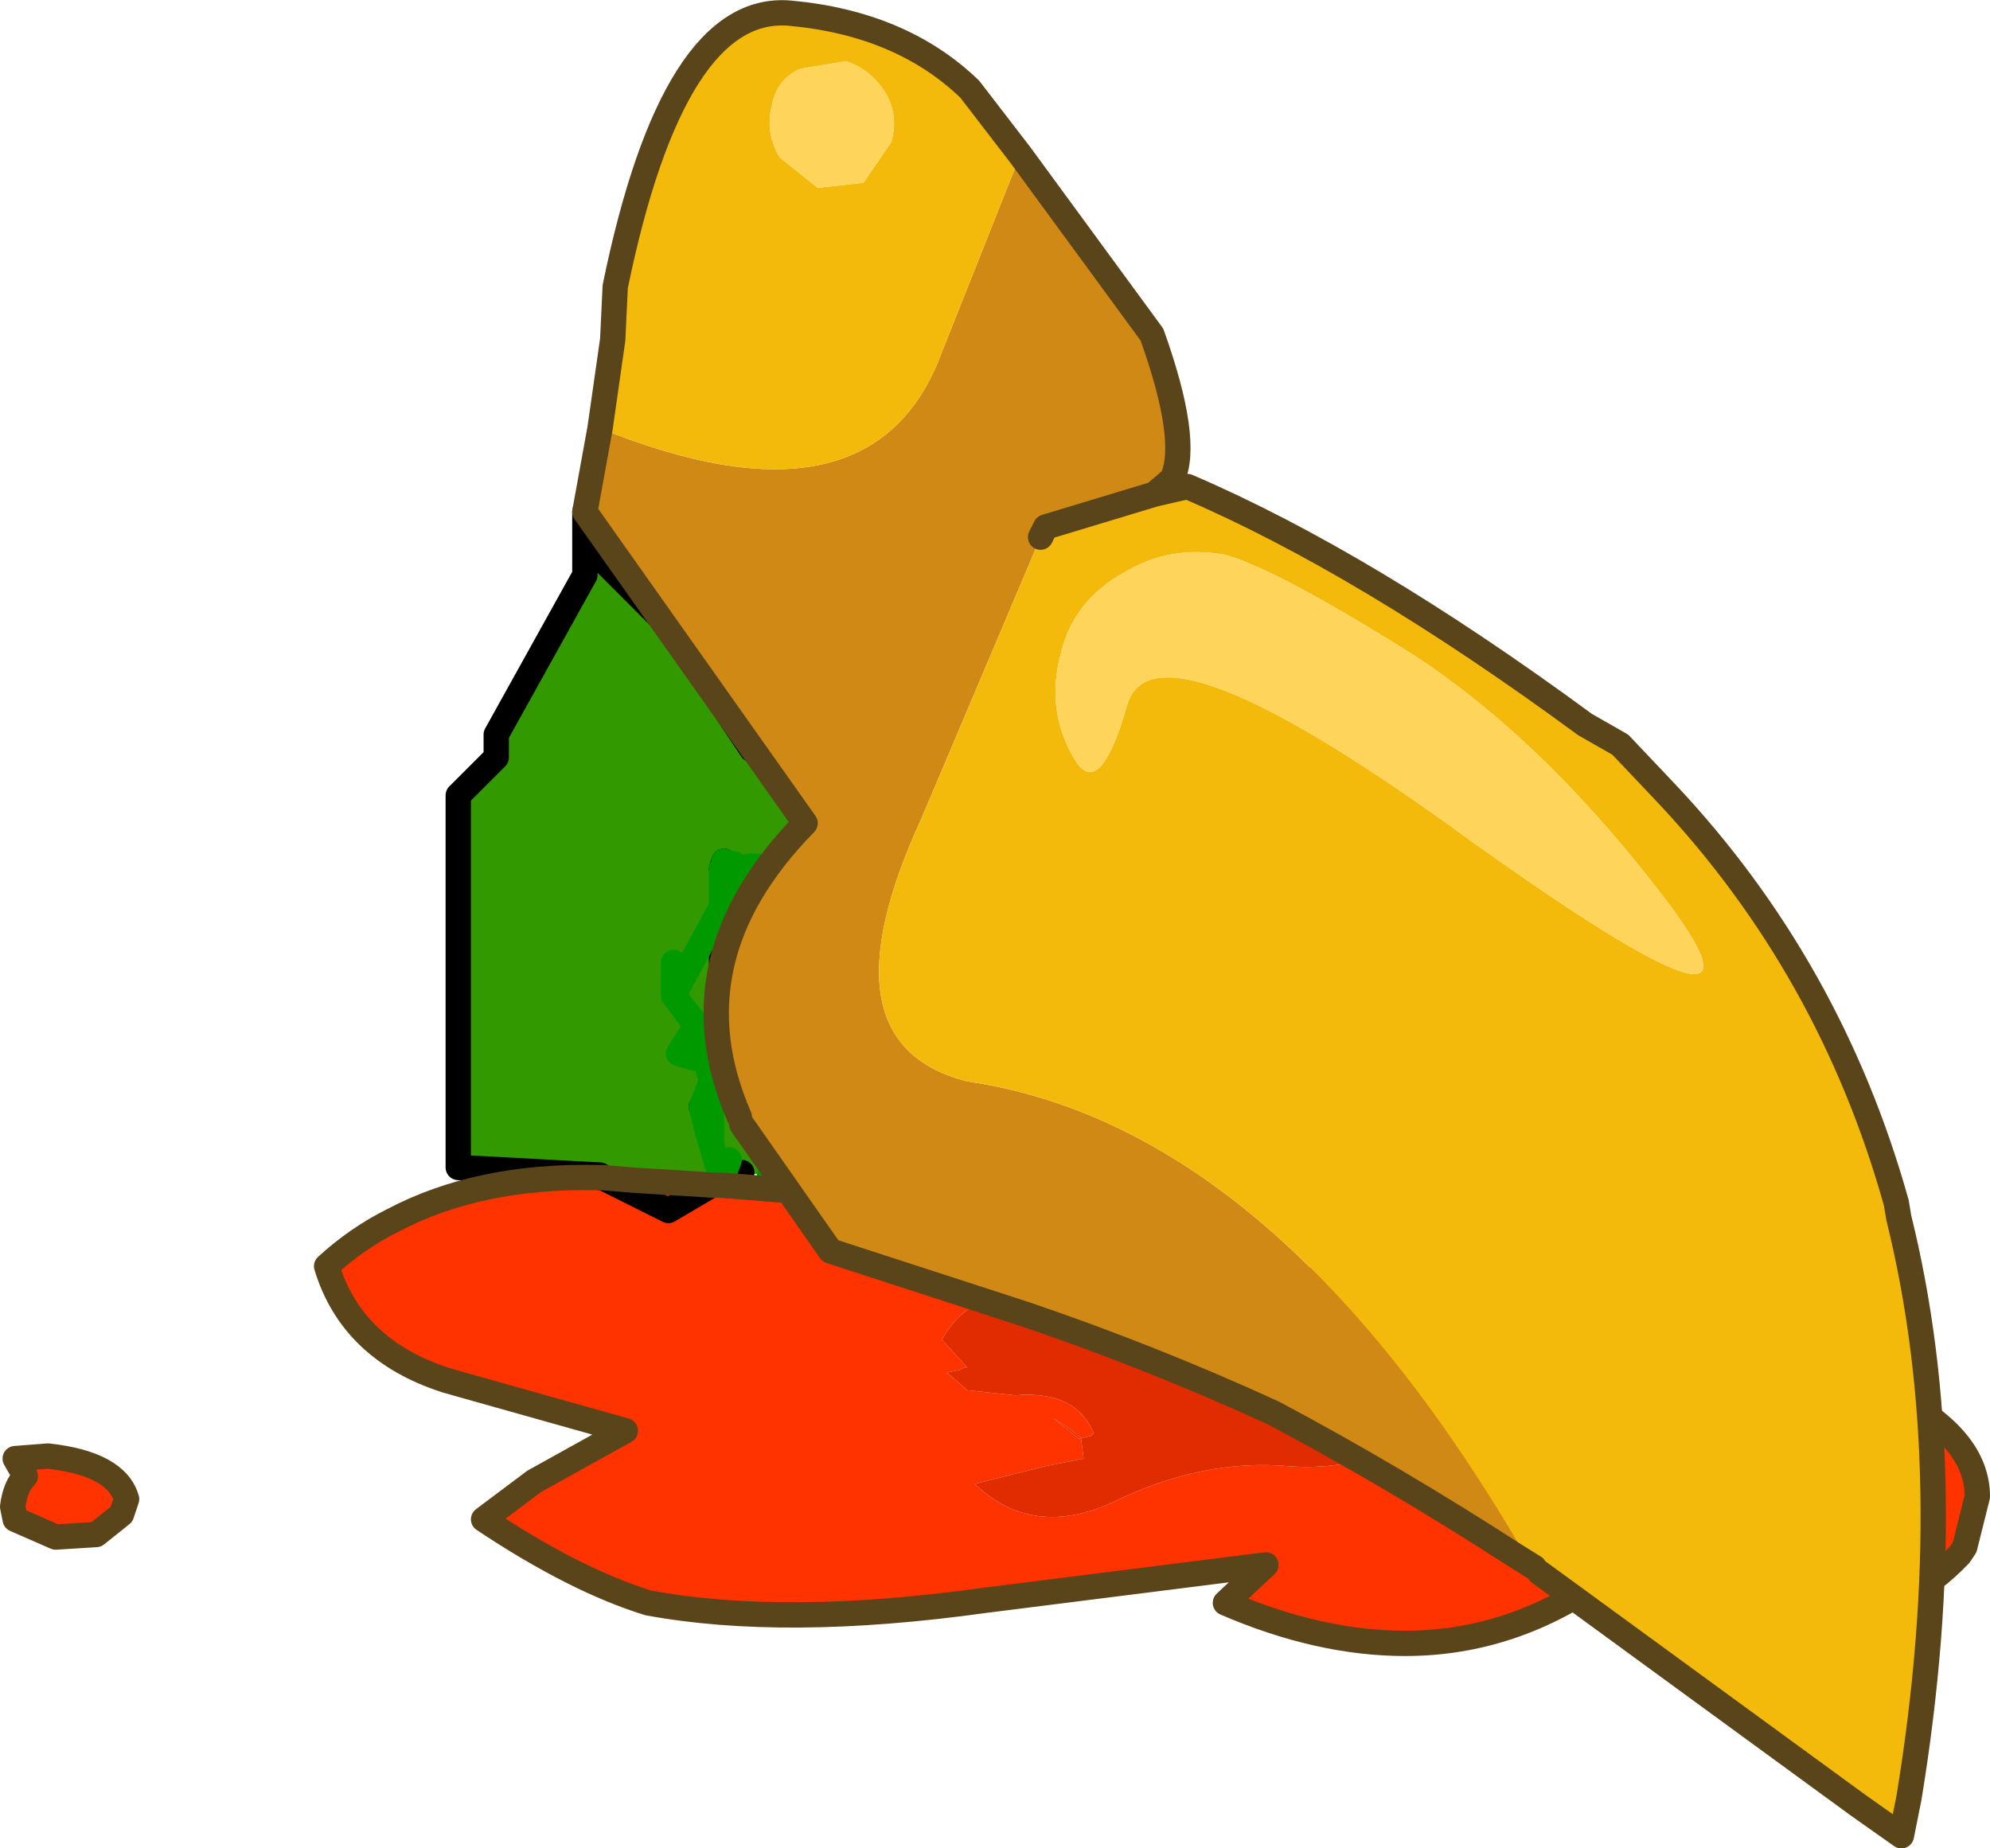 <svg viewBox="0 0 39.3 36.507" xmlns="http://www.w3.org/2000/svg" xmlns:xlink="http://www.w3.org/1999/xlink"><use transform="translate(0 .01)" width="39.3" height="36.5" xlink:href="#a"/><defs><g id="a"><path d="M309.4 242.05h-.05V242l-2.8-.15v-7.35l.75-.75v-.45l1.75-3.15v-.65l1.55 1.55 1.25 1.75v.05l.5.75q1.3.25 1.05 1.45l-.1.3q-.25.6-.85.55h-.15l-.3-.05h-.1l-.1-.05-.05.15v4.25l-.2.2v-.25l.2-.5-.95-1.2.95-1.75-.95 1.75.95 1.2-.2.5v.25l-.15.2-.05.05.2-.5-.1-.4-.55-.15.35-.55-.45-.6v-.65.65l.45.6-.35.55.55.15.1.4-.2.5.1.4.3 1.05-.05.05-.1.05-1.6-.1-.6-.05m2.5-.35q-.85-1.2.75-1.75 2.1 1.1.05 2.05h-.1l-.45-.05-.25-.25m-.25.05-.1-.35.1.35m-.4-2.7.2.7h.1v.4-.4h-.1l-.2-.7m.3 2.35-.1-.35.1.35m-.15-.8.15-.45-.15.45" fill="#390" fill-rule="evenodd" transform="translate(-297.5 -218.8)"/><path d="M313 242.3h.65l7.4 1.15q12.95 2.1 13.25 2.7h.05l.55.2q1.65.85 1.65 2l-.25 1-.1.15q-1.05 1.1-2.2 1.05-1.05 0-2.05-.85l-.15-.85-3.25-.15.4.25.4.4-.1.55q-1.85 1.35-4 1.35-1.7 0-3.55-.8l.8-.75-5.55.7q-3.95.55-6.65.05-1.45-.45-3.25-1.65l1-.75 1.8-1-3.2-.9-.35-.1q-1.85-.6-2.35-2.25.6-.55 1.3-.9 1.7-.9 4.05-.85h.1l.6.05 1.6.1h-.05l-.85.5-1.3-.65 1.3.65.85-.5h.2l1.25.1m21.45 6-.1.05-1.35.15-.05.1-.05.05v.1l.3.4 2.5-.2v-.05q.1-1-.6-1.1l-.8.05v.05l.1.15.05.1v.15m-16.65-3.8q-1.1-.3-1.7.75l.5.55h-.05l-.1.05-.25.05.4.35.95.1q1.2-.1 1.55.75l-.05.05-.2.05-.25-.2-.3-.2.5.4h.05l.05.4-.75.15-1.4.35q1.15 1.1 2.75.35 1.75-.85 3.45-.7 1.25.1 2.5-.5l1.7.2.35.05.2.05h.4l.4-.25.15-.1q1.3-.1 2.15-.9-.85-.6-1.85-.75l-.2-.15q-.85-.15-1.35.25l.05.05v.05l-.6-.1-2.25-.15-6.8-1m-19.35 3.05q1.35.15 1.55.85l-.1.3-.5.4-.8.05-.8-.35-.05-.25q.05-.4.25-.6l-.2-.35.65-.05" fill="#f30" fill-rule="evenodd" transform="translate(-297.5 -218.8)"/><path d="m317.8 244.5 6.8 1 2.25.15.6.1v-.05l-.05-.05q.5-.4 1.35-.25l.2.15q1 .15 1.85.75-.85.8-2.15.9l-.15.1-.4.25h-.4l-.2-.05-.35-.05-1.7-.2q-1.25.6-2.5.5-1.7-.15-3.45.7-1.6.75-2.75-.35l1.4-.35.75-.15-.05-.4h-.05l-.5-.4.3.2.25.2.2-.05.05-.05q-.35-.85-1.55-.75l-.95-.1-.4-.35.25-.05.1-.05h.05l-.5-.55q.6-1.05 1.7-.75m16.65 3.8v-.15l-.05-.1-.1-.15v-.05l.8-.05q.7.1.6 1.1v.05l-2.5.2-.3-.4v-.1l.05-.05.05-.1 1.35-.15.1-.05m-8.8-1.75v-.05h-.2l.2.05" fill="#e02c00" fill-rule="evenodd" transform="translate(-297.5 -218.8)"/><path d="M11.55 10.7v-.6m.35 13.15h-.05v-.05l-2.8-.15V15.7l.75-.75v-.45l1.75-3.15v-.65l1.55 1.55L14.35 14v.05l.5.75m-.6 3.1v3.5l-.2.2-.15.2-.05.05m.25 1.55.1-.05h.05l.4-.2m-.4.15v.05M14.3 17l-.05.15m-2.35 6.1 1.3.65.85-.5h.05" fill="none" stroke="#000" stroke-linecap="round" stroke-linejoin="round" stroke-width=".5"/><path d="M14.95 17.1v.25l-.2-.15-.5.7-.95 1.75.95 1.2-.2.5v1.25l.2.7.15-.4m.8.3.3.3m-1.25-6.35.15-.1-.1-.05m-.05.15.2-.1h-.05m.05 0h.05m.3.05-.05.1.1-.1m-.4-.05.3.15.05-.1m-.95 4.75.2-.5-.1-.4-.55-.15.35-.55-.45-.6V19m.6 2.8-.05.05.1.4.2.7m.1-5.8v.75m-.2 3.45v-.4h-.1l-.2-.7m.3 1.1-.15.45m.05.45.1.35" fill="none" stroke="#090" stroke-linecap="round" stroke-linejoin="round" stroke-width=".5"/><path d="M15.5 23.5h.65m20.7 3.85.55.2q1.65.85 1.65 2l-.25 1-.1.15q-1.05 1.1-2.2 1.05-1.05 0-2.05-.85l-.15-.85-3.25-.15.4.25.4.4-.1.55q-1.85 1.35-4 1.35-1.7 0-3.55-.8l.8-.75-5.55.7q-3.95.55-6.65.05-1.45-.45-3.25-1.65l1-.75 1.8-1-3.2-.9-.35-.1q-1.85-.6-2.35-2.25.6-.55 1.3-.9 1.7-.9 4.05-.85h.1l.6.05 1.6.1h.15l1.25.1M.95 28.75l-.65.05.2.35q-.2.2-.25.6L.3 30l.8.35.8-.05.5-.4.1-.3q-.2-.7-1.55-.85" fill="none" stroke="#5a451b" stroke-linecap="round" stroke-linejoin="round" stroke-width=".5"/><path d="m317.65 221.85 2.6 3.55q.75 2.1.4 2.85l-.35.3-2.15.65-.1.2-2.35 5.55q-2.05 4.45.9 5.2 6.15.9 11.1 9.5l-.45-.3.15.15q-2.4-1.55-4.75-2.8-2.4-1.1-4.9-1.95l-3.85-1.25-1.75-2.5-.05-.15q-1.35-3.1 1.3-5.8l-4.35-6.15.3-1.65q5.2 2.1 6.65-1.25l1.65-4.15" fill="#cf8914" fill-rule="evenodd" transform="translate(-297.5 -218.8)"/><path d="M317.65 221.85 316 226q-1.45 3.35-6.65 1.25l.25-1.75.05-1.05q1.15-5.6 3.45-5.4 2.2.2 3.55 1.5l1 1.3m9.75 27.65-.15-.15.45.3q-4.95-8.6-11.1-9.5-2.95-.75-.9-5.2l2.35-5.55.1-.2 2.15-.65.65-.15q3.5 1.5 7.85 4.7l.7.4.9.95q3.25 3.45 4.55 8.1l.05.3q1.25 5.05.2 11.45l-.15.75-.85-.6-6.3-4.6-.1-.1-.4-.25m-7.7-19.4q-1 .55-1.25 1.6-.3 1.1.25 2.05.5.9 1.05-1 .5-1.95 6.8 2.65 6.3 4.5 3.95 1.3-2.4-3.2-5.05-4.95-2.7-1.7-3.75-2-1.1-.2-2 .35m-6.4-9.95q-.45.2-.55.7-.15.55.15 1.05l.75.6.9-.1.55-.8q.15-.5-.1-.95-.3-.5-.8-.65l-.9.15" fill="#f4ba0b" fill-rule="evenodd" transform="translate(-297.5 -218.8)"/><path d="m313.3 220.15.9-.15q.5.15.8.65.25.45.1.95l-.55.8-.9.1-.75-.6q-.3-.5-.15-1.05.1-.5.55-.7m6.4 9.95q.9-.55 2-.35 1.05.3 3.75 2 2.65 1.75 5.05 4.95 2.35 3.2-3.95-1.3-6.3-4.6-6.8-2.65-.55 1.9-1.05 1-.55-.95-.25-2.05.25-1.05 1.25-1.6" fill="#fed55a" fill-rule="evenodd" transform="translate(-297.5 -218.8)"/><path d="m22.8 9.75.35-.3q.35-.75-.4-2.85l-2.6-3.55-1-1.3Q17.8.45 15.6.25q-2.3-.2-3.45 5.4L12.1 6.7l-.25 1.75-.3 1.65 4.35 6.15q-2.65 2.7-1.3 5.8m.05.15 1.75 2.5 3.85 1.25q2.5.85 4.9 1.95 2.35 1.25 4.75 2.8m-9.35-20.1.1-.2 2.15-.65.65-.15q3.5 1.5 7.85 4.7l.7.4.9.95q3.25 3.45 4.55 8.1l.05.3q1.25 5.05.2 11.45l-.15.75-.85-.6-6.3-4.6m-.1-.1-.4-.25" fill="none" stroke="#5a451b" stroke-linecap="round" stroke-linejoin="round" stroke-width=".5"/></g></defs></svg>